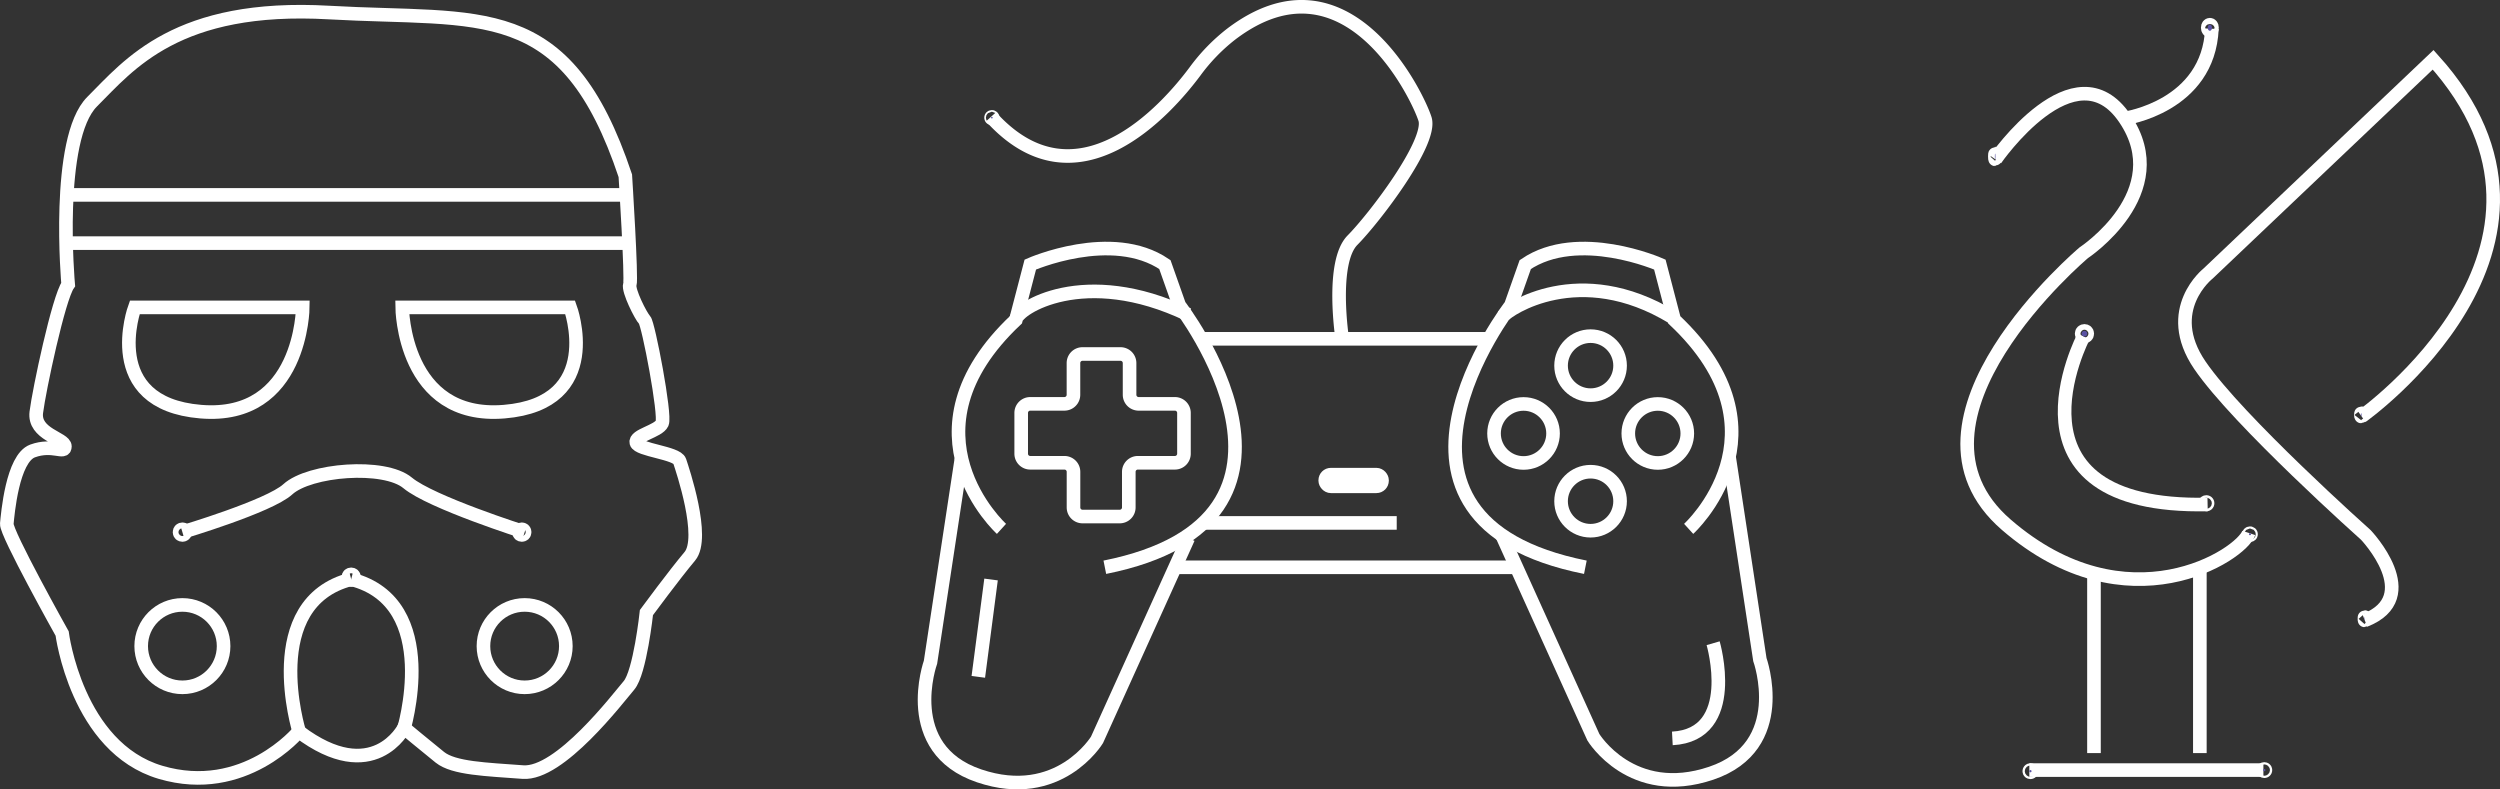 <svg id="Layer_1" data-name="Layer 1" xmlns="http://www.w3.org/2000/svg" viewBox="0 0 551.56 174.15"><rect x="0" y="0" width="551.56" height="174.15" fill="#333333" stroke="none"/><defs><style>.cls-1{fill:none;}.cls-1,.cls-2{stroke:#fff;stroke-miterlimit:10;stroke-width:3px;}.cls-2{fill:#5a52a3;}</style></defs><title>icons</title><path class="cls-1" d="M506.92,157.91s23.33-21.2-3.18-46.12L500.56,99.6s-18-7.95-29.69,0l-3.18,9s-36.57,47.18,16.44,57.78" transform="translate(-134.36 -41.23)"/><path class="cls-1" d="M355.31,157.91s-23.32-21.2,3.18-46.12l3.18-12.19s18-7.95,29.69,0l3.18,9s36.58,47.18-16.43,57.78" transform="translate(-134.36 -41.23)"/><path class="cls-1" d="M574.61,76.39s17.5-25.34,28.56-9S594.08,97,594.08,97,550.28,133.91,577,157s51.89,6.64,53.5,1.81" transform="translate(-134.36 -41.23)"/><line class="cls-1" x1="461.98" y1="126.5" x2="461.98" y2="166.15"/><line class="cls-1" x1="485.34" y1="125.36" x2="485.34" y2="166.15"/><line class="cls-1" x1="447.72" y1="169.9" x2="499.36" y2="169.9"/><path class="cls-1" d="M603.17,67.34s18.43-2.62,19.19-19.77" transform="translate(-134.36 -41.23)"/><path class="cls-1" d="M655.39,133.11s53-37.46,15.78-78.69l-49.61,47.12s-10.22,8-1.86,20.26,36.63,37.46,36.63,37.46,13,13.66-.24,18.84" transform="translate(-134.36 -41.23)"/><ellipse class="cls-2" cx="440.18" cy="34.51" rx="0.07" ry="0.64"/><ellipse class="cls-2" cx="487.55" cy="6.12" rx="0.47" ry="0.67"/><circle class="cls-2" cx="496.4" cy="117.86" r="0.23"/><ellipse class="cls-2" cx="521.69" cy="136.5" rx="0.04" ry="0.37"/><ellipse class="cls-2" cx="520.94" cy="91.52" rx="0.08" ry="0.36"/><polygon class="cls-1" points="447.72 169.9 447.72 169.9 447.72 169.9 447.72 169.9 447.72 169.9"/><circle class="cls-2" cx="447.96" cy="170.14" r="0.25"/><circle class="cls-2" cx="499.56" cy="169.9" r="0.25"/><path class="cls-1" d="M515.83,142l6.8,44.75s6.85,19.13-10.73,25.07-26-7.93-26-7.93l-20.15-44.53" transform="translate(-134.36 -41.23)"/><path class="cls-1" d="M346.45,142.58l-6.8,44.75s-6.85,19.12,10.73,25.07,26-7.93,26-7.93l20.15-44.53" transform="translate(-134.36 -41.23)"/><path class="cls-1" d="M358.49,111.79c.13-2.4,15-12.14,38-1.14" transform="translate(-134.36 -41.23)"/><path class="cls-1" d="M466.06,110.9c.88-1.27,16.69-12.2,37.31.36" transform="translate(-134.36 -41.23)"/><line class="cls-1" x1="218.65" y1="127.85" x2="215.84" y2="149.33"/><path class="cls-1" d="M512.32,183.14s5.89,20.2-9,21" transform="translate(-134.36 -41.23)"/><line class="cls-1" x1="265.51" y1="115.37" x2="308.15" y2="115.37"/><line class="cls-1" x1="259.25" y1="125.16" x2="335.1" y2="125.16"/><line class="cls-1" x1="265.51" y1="74.75" x2="328.54" y2="74.75"/><line class="cls-1" x1="292.7" y1="105.93" x2="304.1" y2="105.93"/><circle class="cls-1" cx="350.92" cy="110.58" r="6.51"/><circle class="cls-1" cx="336.13" cy="95.63" r="6.51"/><circle class="cls-1" cx="350.92" cy="80.67" r="6.51"/><circle class="cls-1" cx="365.75" cy="95.63" r="6.51"/><path class="cls-1" d="M371.19,128.33v-7a2,2,0,0,1,2-2h8.38a2,2,0,0,1,2,2v7a2,2,0,0,0,2,2h8a2,2,0,0,1,2,2v9a2,2,0,0,1-2,2H385.4a2,2,0,0,0-2,2v7.86a2,2,0,0,1-2,2H373.2a2,2,0,0,1-2-2v-7.86a2,2,0,0,0-2-2h-7.54a2,2,0,0,1-2-2v-9a2,2,0,0,1,2-2h7.54A2,2,0,0,0,371.19,128.33Z" transform="translate(-134.36 -41.23)"/><path class="cls-1" d="M430.49,116s-2.59-16.88,2.27-21.79,17.55-21.56,16-26.69C447.3,62.74,431.6,29.31,406,48.75A41.35,41.35,0,0,0,398,57c-6.1,8.19-26,31-45,10" transform="translate(-134.36 -41.23)"/><rect class="cls-1" x="292.38" y="104.72" width="12.53" height="2.57" rx="1.24" ry="1.24"/><path class="cls-1" d="M149.4,104s-2.88-32.18,5.29-40.34S173.42,42.07,207,44s52.16-3.42,65.32,36c0,0,1.44,22.7,1,24s2.44,7,3.26,7.83,4.68,21,3.86,22.79-6.1,2.64-5.69,4.27,8.95,2.24,9.56,4.07,5.7,16.88,2.24,21-9.57,12.41-9.57,12.41-1.42,13.23-3.86,16.08-15.26,19.73-23.4,19.12-15.26-.81-18.31-3.26-7.93-6.51-7.93-6.51-6.72,13.23-23.2.82c0,0-12,14.48-30.51,9S148.07,181,148.07,181s-12.41-22.17-12.21-24.21,1.22-14.44,5.7-16.07,7.12.81,7.12-1-6.92-2.64-6.31-7.53S147.28,107,149.4,104Z" transform="translate(-134.36 -41.23)"/><circle class="cls-1" cx="40.24" cy="142.55" r="9.09"/><circle class="cls-1" cx="115.75" cy="142.55" r="9.09"/><path class="cls-1" d="M174.6,158.63s19.17-5.71,23.25-9.44c4.8-4.39,21.3-5.71,26.45-1.42s25.81,10.86,25.81,10.86" transform="translate(-134.36 -41.23)"/><path class="cls-1" d="M164.09,109.05h37.07s-.19,24.84-22.5,23S164.09,109.05,164.09,109.05Z" transform="translate(-134.36 -41.23)"/><line class="cls-1" x1="14.75" y1="43" x2="138.26" y2="43"/><line class="cls-1" x1="14.59" y1="53.64" x2="138.26" y2="53.64"/><path class="cls-1" d="M200.35,202.59s-8.77-28.37,11.49-33.57" transform="translate(-134.36 -41.23)"/><path class="cls-1" d="M223.32,202.59s8.77-28.37-11.48-33.57" transform="translate(-134.36 -41.23)"/><path class="cls-1" d="M260.16,109.05H223.09s.18,24.84,22.5,23S260.16,109.05,260.16,109.05Z" transform="translate(-134.36 -41.23)"/><circle class="cls-1" cx="40.24" cy="117.4" r="0.63"/><circle class="cls-1" cx="115.12" cy="117.4" r="0.63"/><circle class="cls-1" cx="77.48" cy="127.34" r="0.63"/><path class="cls-1" d="M594.05,115.47s-20,38.08,27.36,37.06" transform="translate(-134.36 -41.23)"/><circle class="cls-2" cx="459.88" cy="73.62" r="0.62"/><circle class="cls-1" cx="486.77" cy="111.03" r="0.28"/><circle class="cls-2" cx="218.83" cy="25.96" r="0.18"/></svg>
